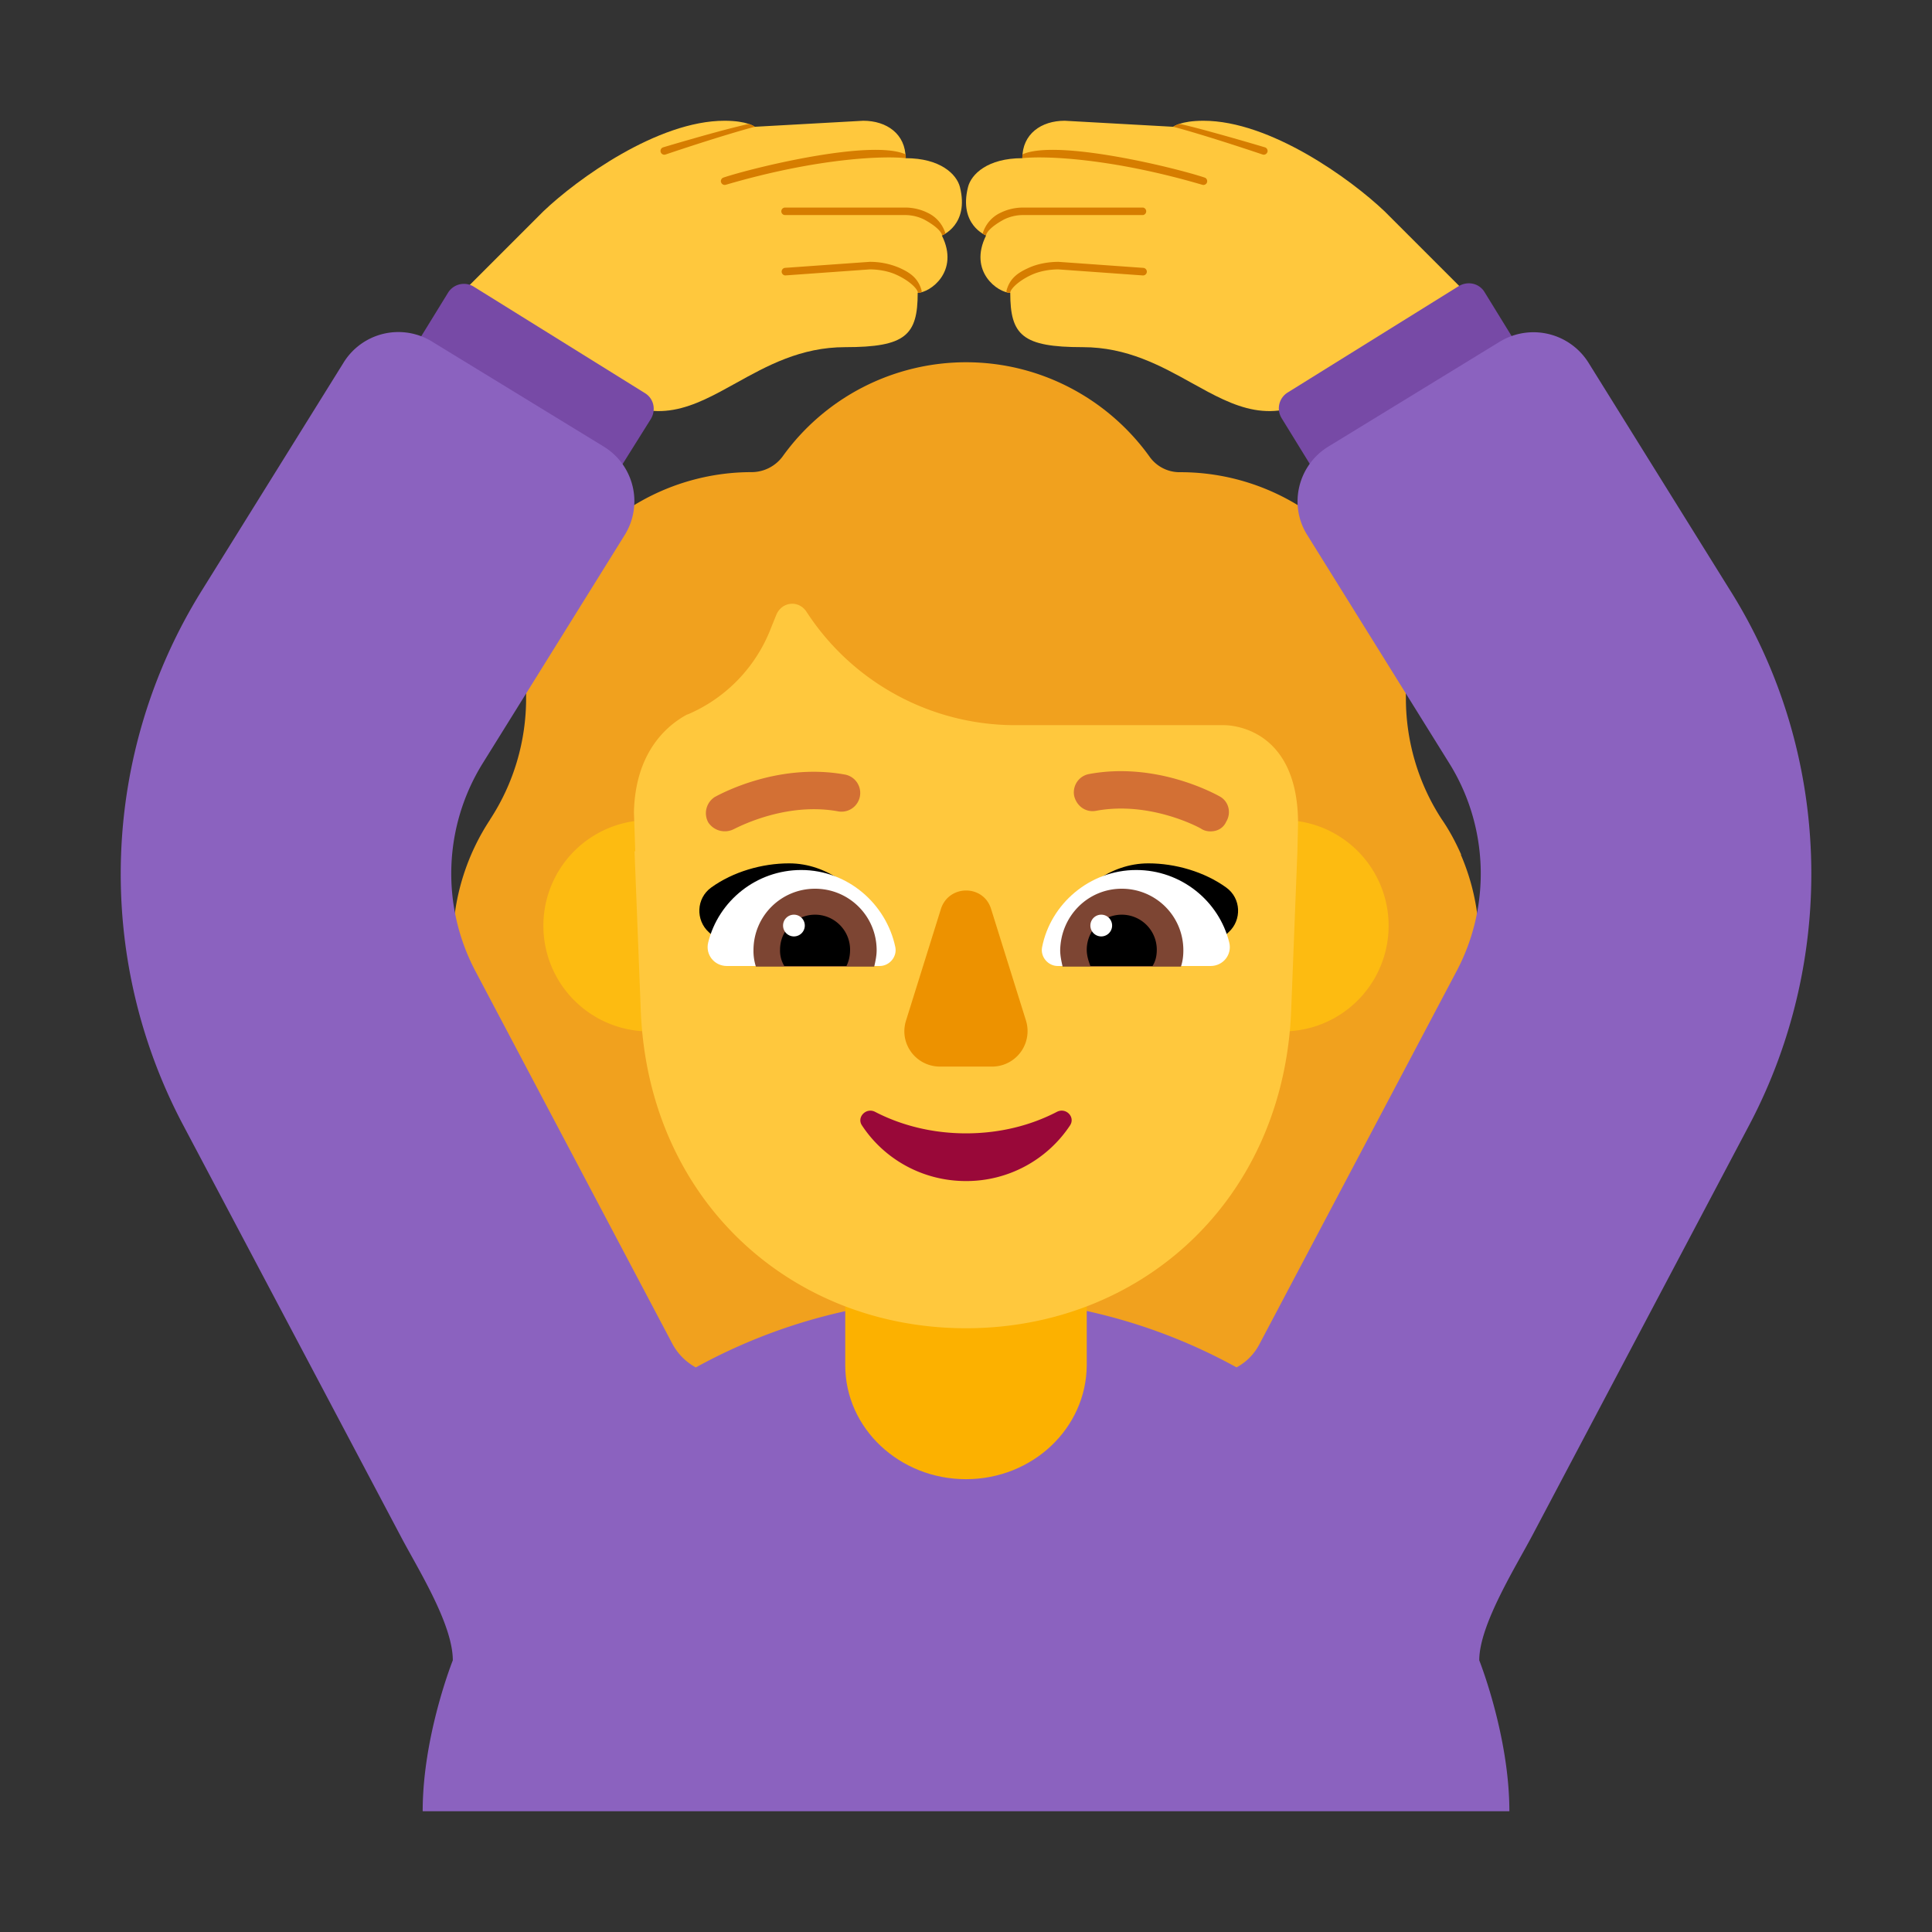 <svg width="32" height="32" fill="none" xmlns="http://www.w3.org/2000/svg"><rect width="100%" height="100%" fill="#333333" stroke="none"/><path d="M24.5 15.634a3.67 3.67 0 0 1-.367 1.615.582.582 0 0 0 0 .516A3.637 3.637 0 0 1 20.857 23h-9.714A3.637 3.637 0 0 1 7.5 19.357c0-.573.137-1.111.367-1.592a.582.582 0 0 0 0-.516 3.734 3.734 0 0 1 .25-3.673l.001-.004c.39-.596.596-1.294.596-2.005v-.011A3.735 3.735 0 0 1 12.45 7.82a.64.64 0 0 0 .515-.263A3.742 3.742 0 0 1 16 6c1.248 0 2.36.619 3.036 1.558a.61.61 0 0 0 .515.263 3.735 3.735 0 0 1 3.735 3.735v.011c0 .71.206 1.41.595 2.005l.003.004c.125.182.227.375.318.58h-.006c.195.453.304.95.304 1.478Z" fill="#F1A11E"/><path d="M15 2.62c0-.4-.312-.62-.702-.62l-1.798.1S12.382 2 12 2c-1.106 0-2.44.966-3 1.5L7.5 5 10 6.5c.868.579 1.484.237 2.188-.154.513-.285 1.073-.596 1.812-.596 1 0 1.2-.198 1.2-.9.2 0 .7-.35.4-.95 0 0 .456-.175.3-.8-.054-.215-.326-.48-.9-.48Z" fill="#FFC83D"/><path d="M16.933 2.62c0-.4.311-.62.702-.62l1.798.1s.118-.1.5-.1c1.106 0 2.439.966 3 1.5l1.5 1.5-2.5 1.5c-.868.579-1.484.237-2.189-.154-.513-.285-1.073-.596-1.811-.596-1 0-1.2-.198-1.2-.9-.2 0-.7-.35-.4-.95 0 0-.457-.175-.3-.8.053-.215.325-.48.9-.48Z" fill="#FFC83D"/><path d="M10.943 2.518c.01.033.045.052.078.042.801-.27 1.322-.42 1.482-.46 0 0-.028-.024-.101-.048a14.81 14.81 0 0 0-.544.138c-.305.083-.649.183-.873.25a.062.062 0 0 0-.042.078ZM14.405 4.462c.137 0 .302.025.442.089.219.099.356.238.356.299.018 0 .04-.003.062-.009V4.814c-.057-.214-.203-.303-.366-.377a1.237 1.237 0 0 0-.496-.1l-1.404.1a.063.063 0 0 0 .008.125l1.398-.1ZM15.307 3.636a.719.719 0 0 0-.304-.074h-2a.062.062 0 1 1 0-.124h2c.091 0 .231.021.36.086a.55.55 0 0 1 .297.346.388.388 0 0 1-.057.03c0-.035-.06-.136-.296-.264ZM11.944 3.02c.01.033.046.05.079.04 1.53-.448 2.624-.48 2.98-.44 0-.022 0-.042-.003-.063-.564-.257-2.513.216-3.017.384a.063.063 0 0 0-.04.079ZM20.992 2.518a.063.063 0 0 1-.077.042c-.802-.27-1.322-.42-1.482-.46 0 0 .028-.024.1-.048.04.008.086.018.139.031.112.027.255.065.406.107.304.083.648.183.872.25.034.01.052.045.043.078ZM17.53 4.462c-.136 0-.3.025-.442.089-.218.099-.355.238-.355.299a.251.251 0 0 1-.062-.009V4.814c.056-.214.203-.303.366-.377.162-.074.346-.1.496-.1l1.404.1a.062.062 0 1 1-.009.125l-1.398-.1ZM16.628 3.636a.719.719 0 0 1 .305-.074h2a.063.063 0 0 0 0-.124h-2a.843.843 0 0 0-.361.086.55.55 0 0 0-.296.346c.034.021.057.03.057.03 0-.035.059-.136.295-.264ZM19.992 3.02a.063.063 0 0 1-.08.04c-1.53-.448-2.624-.48-2.98-.44 0-.022.002-.042.003-.063.565-.257 2.514.216 3.017.384.033.01.05.046.04.079Z" fill="#D67D00"/><path d="m25.47 6.27-3.36 2.09-.88-1.43a.309.309 0 0 1 .1-.43l2.83-1.76c.15-.09.34-.05.43.1l.88 1.43ZM6.54 6.28l3.35 2.08.89-1.42c.09-.15.05-.34-.1-.43L7.85 4.75a.309.309 0 0 0-.43.1l-.88 1.43Z" fill="#774AA6"/><path d="m28.67 9.8-2.36-3.793a1.075 1.075 0 0 0-1.47-.347L22 7.398c-.5.307-.66.963-.35 1.46l2.36 3.793c.64 1.033.69 2.344.12 3.426l-3.27 6.187a.914.914 0 0 1-.379.384A9.233 9.233 0 0 0 16 21.5a9.268 9.268 0 0 0-4.475 1.149.963.963 0 0 1-.385-.385l-3.27-6.187a3.463 3.463 0 0 1 .12-3.426l2.36-3.794a1.06 1.06 0 0 0-.35-1.46L7.16 5.66a1.066 1.066 0 0 0-1.47.347L3.33 9.801a8.88 8.88 0 0 0-.31 8.808l3.61 6.823c.28.536.87 1.462.87 2.068 0 0-.5 1.25-.499 2.5H25c0-1.25-.499-2.5-.499-2.5 0-.596.62-1.572.9-2.108l3.58-6.773c1.46-2.78 1.35-6.157-.31-8.818Z" fill="#8B62BF"/><path d="M16 24.5c-1.1 0-2-.84-2-1.886v-2.228c0-1.037.892-1.886 2-1.886 1.1 0 2 .84 2 1.886v2.228c-.008 1.045-.9 1.886-2 1.886Z" fill="#FCB100"/><path d="M12.5 15.333a1.75 1.75 0 1 1-3.5 0 1.75 1.75 0 0 1 3.5 0ZM23 15.333a1.75 1.75 0 1 1-3.5 0 1.75 1.75 0 0 1 3.5 0Z" fill="#FDBB11"/><path d="M10.51 14.1h.012l-.01-.298-.012-.344c.022-1.068.62-1.481.874-1.62.017-.005.036-.013.056-.022a2.547 2.547 0 0 0 1.339-1.412l.088-.218c.089-.219.365-.253.498-.058a4.122 4.122 0 0 0 3.442 1.883h3.475c.199 0 1.217.104 1.228 1.608l-.011.482-.104 2.656C21.252 19.894 18.887 22 16 22c-2.887 0-5.252-2.106-5.386-5.243l-.104-2.656Z" fill="#FFC83D"/><path d="m15.584 15.057-.578 1.849c-.118.38.165.76.566.76h.856a.588.588 0 0 0 .566-.76l-.578-1.849c-.124-.41-.702-.41-.832 0Z" fill="#ED9200"/><path d="M16 18.772c-.552 0-1.07-.13-1.507-.357-.149-.076-.309.092-.215.227.364.553.999.92 1.722.92a2.06 2.06 0 0 0 1.722-.92c.094-.14-.066-.303-.215-.227-.436.227-.95.357-1.507.357Z" fill="#990839"/><path d="M13.07 14.3c.64 0 1.16.44 1.49.94-.295.09-.582.174-.868.257-.47.137-.933.271-1.412.433l-.54-.49c-.22-.2-.21-.56.04-.74.36-.26.84-.4 1.29-.4ZM19.02 14.3c-.64 0-1.16.44-1.49.94.298.092.588.176.875.26.465.136.923.27 1.405.43l.54-.49c.22-.2.21-.56-.04-.74-.36-.26-.84-.4-1.29-.4Z" fill="#000"/><path d="M11.73 15.61c.17-.69.8-1.2 1.54-1.2.77 0 1.41.56 1.56 1.28.03.16-.1.31-.26.31h-2.53c-.21 0-.36-.19-.31-.39ZM20.36 15.61c-.17-.69-.8-1.2-1.54-1.2-.77 0-1.42.56-1.56 1.28-.03.16.1.31.26.31h2.53c.21 0 .36-.19.31-.39Z" fill="#fff"/><path d="M12.48 15.74c0-.57.46-1.02 1.02-1.02s1.02.45 1.02 1.02c0 .09-.02.18-.04.27h-1.96a.842.842 0 0 1-.04-.27ZM19.6 15.74c0-.57-.46-1.02-1.02-1.02s-1.01.45-1.02 1.02c0 .09.02.18.04.27h1.96c.03-.09.04-.18.04-.27Z" fill="#7D4533"/><path d="M13.5 15.15c.32 0 .58.26.58.58 0 .1-.02.19-.06.27h-1.03a.495.495 0 0 1-.07-.27c0-.32.26-.58.58-.58ZM18.58 15.15a.58.58 0 0 0-.58.58c0 .1.03.19.06.27h1.03c.05-.08.07-.17.07-.27a.58.58 0 0 0-.58-.58Z" fill="#000"/><path d="M13.33 15.33a.18.18 0 1 1-.36 0 .18.18 0 0 1 .36 0ZM18.42 15.33a.18.18 0 1 1-.36 0 .18.18 0 0 1 .36 0Z" fill="#fff"/><path d="M19.9 13.73c.05.03.1.04.15.04.11 0 .21-.05.26-.16.09-.15.04-.34-.11-.42l-.009-.005c-.11-.059-1.057-.567-2.15-.365-.17.03-.28.19-.25.36.04.17.19.28.36.25.91-.17 1.74.29 1.75.3ZM11.73 13.62a.328.328 0 0 0 .41.12l.019-.009c.128-.064.896-.447 1.731-.291a.31.31 0 0 0 .11-.61c-1.094-.201-2.04.306-2.15.365l-.01.005c-.14.09-.19.27-.11.42Z" fill="#D37034"/></svg>